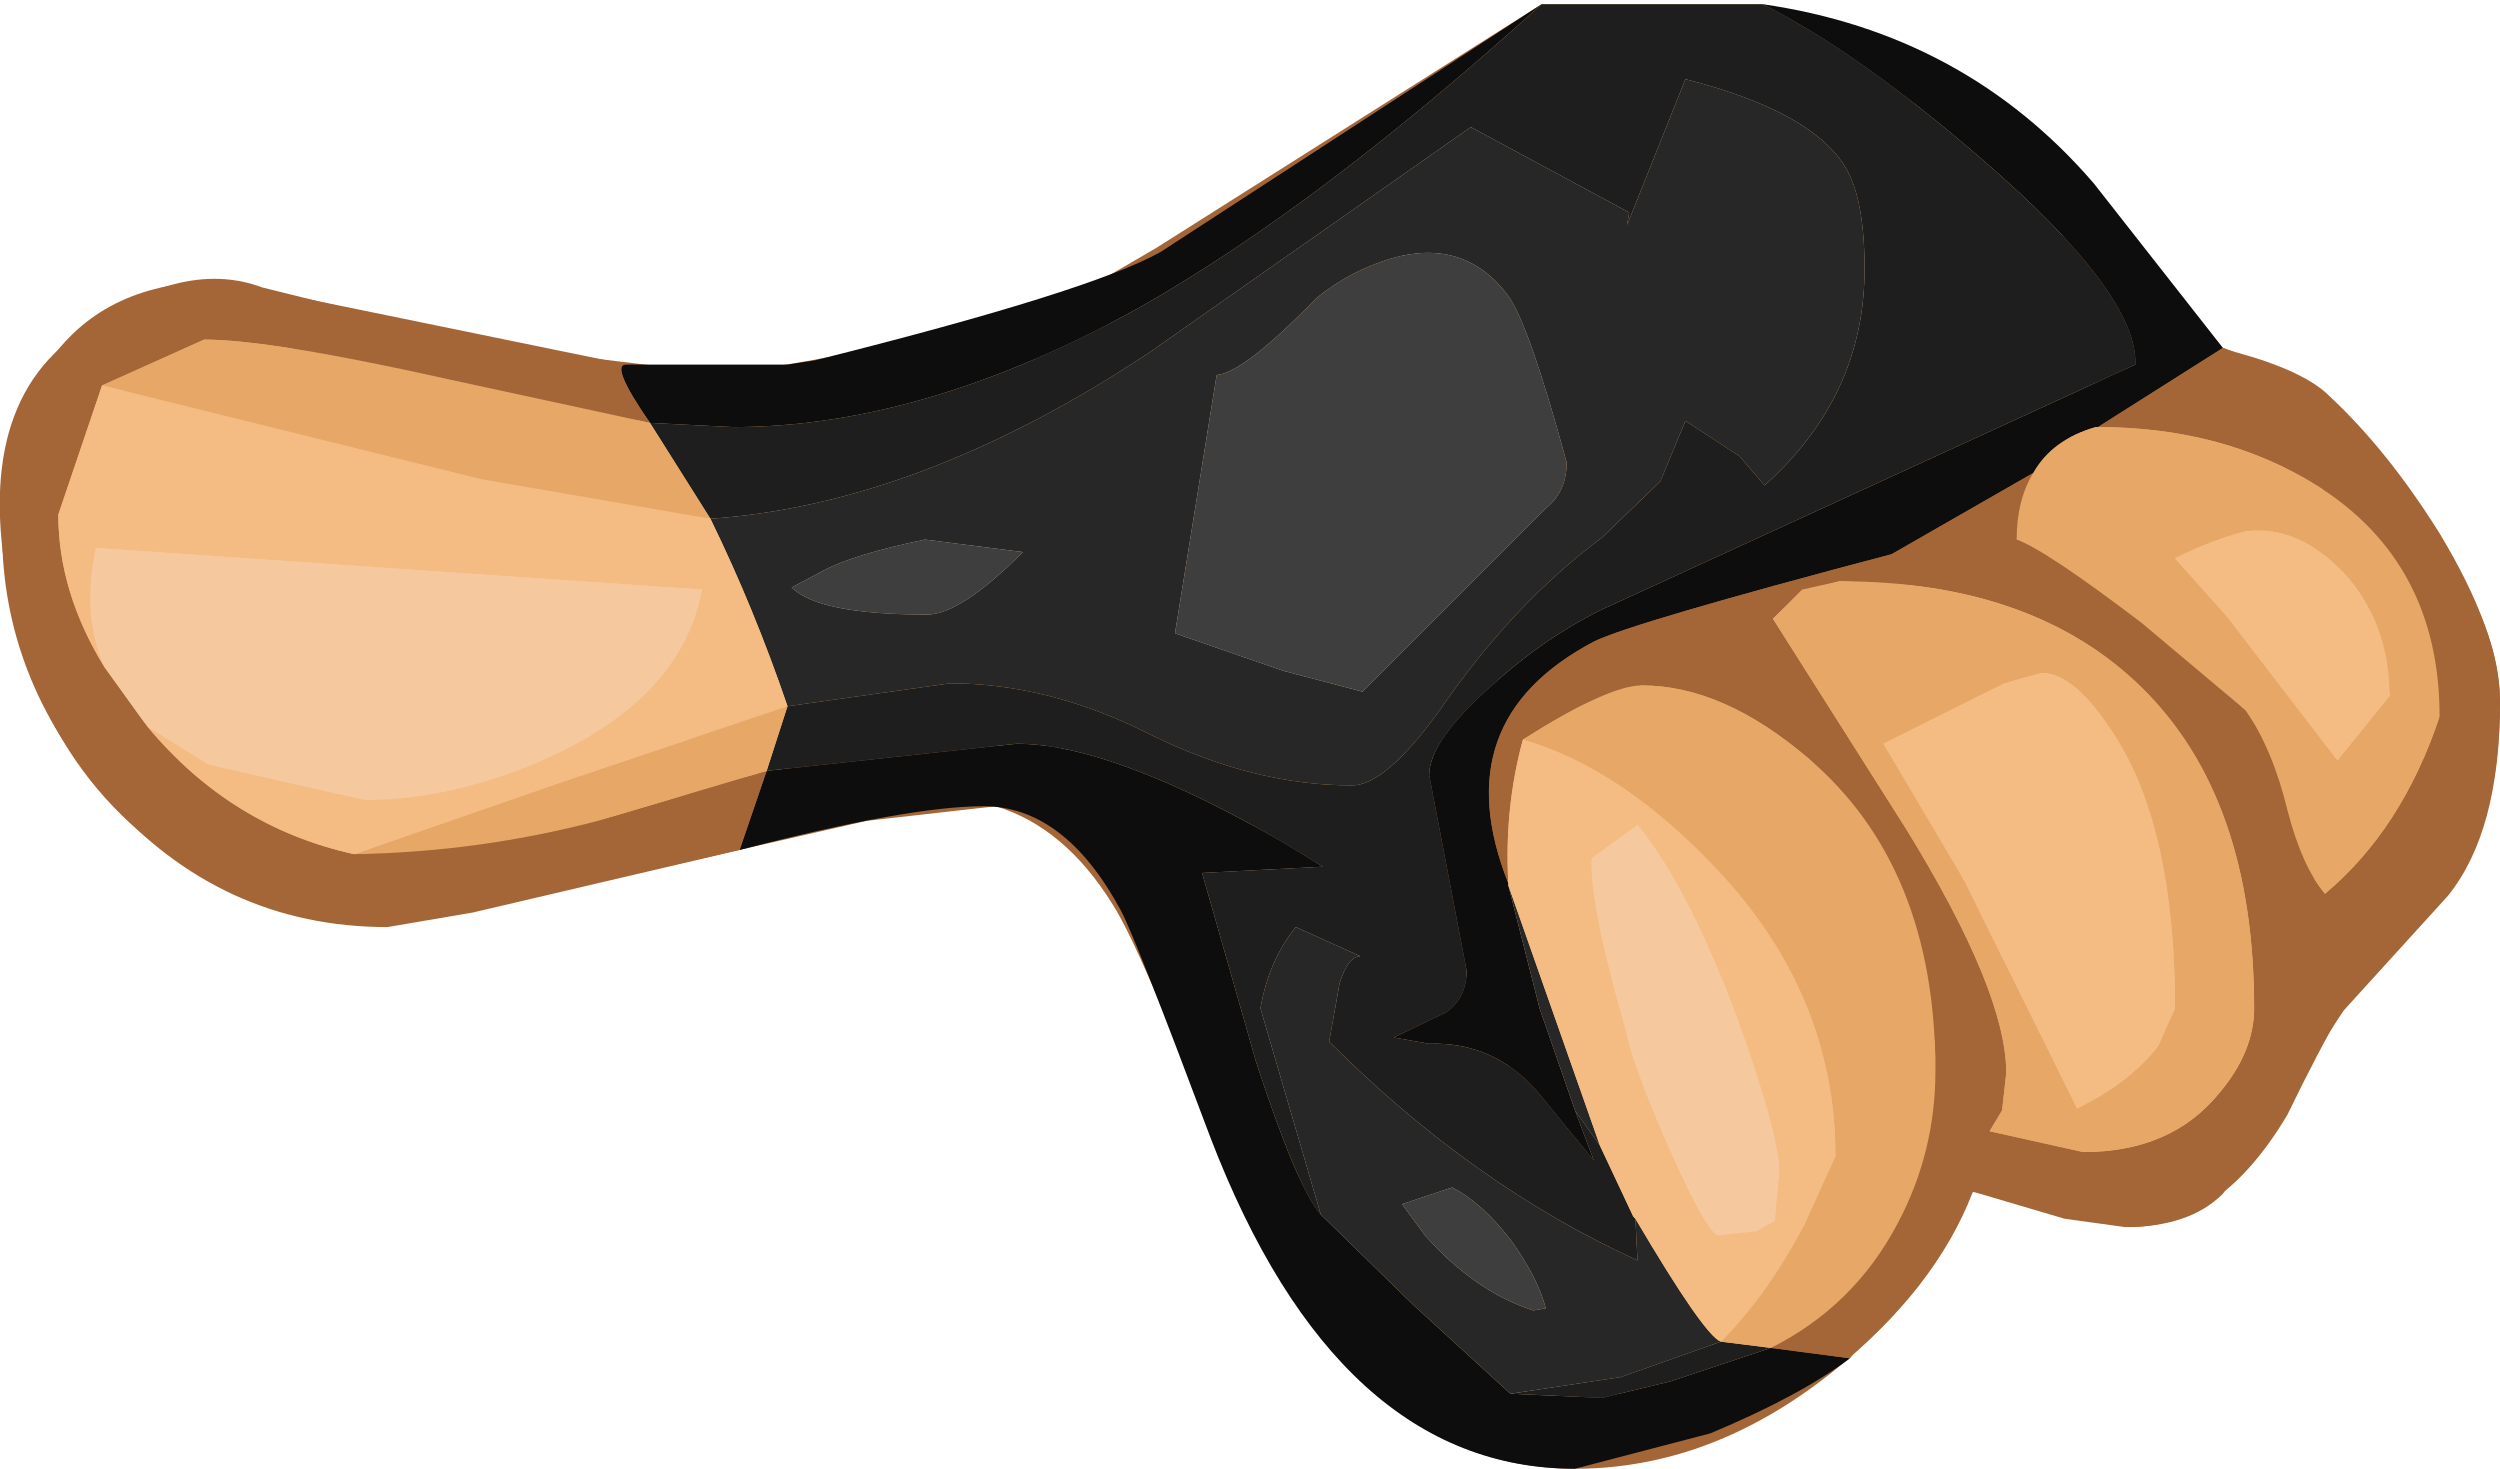 <?xml version="1.0" encoding="UTF-8" standalone="no"?>
<svg xmlns:ffdec="https://www.free-decompiler.com/flash" xmlns:xlink="http://www.w3.org/1999/xlink" ffdec:objectType="shape" height="35.25px" width="60.0px" xmlns="http://www.w3.org/2000/svg">
  <g transform="matrix(1.0, 0.0, 0.0, 1.0, 36.9, 5.4)">
    <path d="M0.9 21.25 L1.35 22.45 0.9 22.45 -0.25 20.9 Q-1.05 19.55 -1.25 19.55 L-2.6 19.65 -3.45 19.5 -2.5 19.0 Q-1.7 18.5 -1.7 17.9 -2.7 14.55 -2.6 13.2 -2.4 11.05 3.15 8.7 8.6 7.35 9.7 6.35 12.0 4.3 14.35 3.35 13.05 -0.1 9.6 -2.55 L5.4 -5.3 Q9.85 -4.3 12.5 -1.65 13.75 -0.45 14.8 1.6 15.4 2.65 16.75 3.05 18.4 3.5 19.0 4.1 20.4 5.4 21.65 7.4 23.1 9.8 23.1 11.45 23.1 14.25 21.95 15.9 L20.3 17.45 Q19.5 18.25 18.0 21.35 16.4 24.05 14.2 24.05 L10.45 23.2 Q9.55 25.55 7.05 27.55 4.15 29.85 0.9 29.85 -4.75 29.85 -7.8 21.85 -9.5 17.4 -10.2 16.3 -11.35 14.45 -13.0 13.95 L-16.1 14.3 -25.95 16.55 -30.45 16.35 Q-35.3 14.5 -36.5 9.6 -37.75 4.65 -35.15 2.7 -32.6 0.75 -30.6 1.5 L-24.75 2.95 -21.0 3.4 -19.05 3.5 Q-14.55 2.9 -10.35 1.25 L-9.15 0.55 0.1 -5.3 -7.6 0.7 -10.95 2.8 Q-14.6 4.3 -18.65 4.8 L-22.35 4.65 -25.75 4.1 -28.15 3.55 Q-32.8 1.7 -34.45 3.85 -36.5 6.6 -34.6 10.6 -33.9 12.1 -32.85 13.1 -31.15 14.8 -28.4 15.1 L-25.95 14.9 Q-22.6 14.5 -19.55 13.35 L-15.85 12.6 -13.95 12.5 -11.7 12.5 Q-11.45 12.5 -10.3 13.0 L-9.35 13.4 Q-6.95 14.15 -5.15 15.4 L-8.05 15.55 Q-6.6 21.7 -5.2 23.75 -3.45 26.6 -0.65 28.05 3.75 28.45 6.55 26.3 9.55 24.05 9.55 19.75 9.25 17.5 8.2 15.35 6.15 11.05 2.5 11.05 L1.4 11.4 Q0.3 11.8 -0.35 12.35 -0.75 13.45 -0.75 14.7 -0.8 17.7 0.9 21.25 M20.9 13.85 Q21.8 12.3 21.6 11.2 21.45 9.3 20.0 7.55 L18.6 6.1 Q18.6 5.8 17.7 5.4 16.3 4.85 13.4 4.85 12.35 4.85 11.5 7.55 13.0 7.6 15.65 10.2 18.65 13.1 18.65 15.7 18.6 16.4 19.6 15.7 L20.9 13.85 M6.35 8.8 L5.65 9.45 Q6.2 10.9 9.35 15.5 12.0 19.85 10.85 21.75 L11.6 22.0 13.1 22.25 Q15.2 22.25 16.35 20.85 17.2 19.85 17.2 18.8 17.2 12.0 12.4 9.6 10.85 8.85 9.0 8.65 L7.25 8.55 6.35 8.8" fill="#a46637" fill-rule="evenodd" stroke="none"/>
    <path d="M5.4 -5.3 L9.6 -2.55 Q13.05 -0.1 14.35 3.35 12.0 4.3 9.7 6.35 8.6 7.35 3.15 8.7 -2.4 11.05 -2.6 13.2 -2.7 14.55 -1.7 17.9 -1.7 18.5 -2.5 19.0 L-3.45 19.5 -2.6 19.65 -1.25 19.55 Q-1.05 19.55 -0.25 20.9 L0.9 22.45 1.35 22.45 0.9 21.25 Q1.4 21.75 1.95 22.95 L2.4 24.2 2.35 24.85 2.15 24.85 -5.0 19.6 Q-5.0 19.0 -4.65 18.35 L-4.25 17.55 -5.8 16.85 -6.35 17.55 -6.65 18.8 -5.2 23.75 Q-6.6 21.7 -8.05 15.55 L-5.15 15.4 Q-6.95 14.15 -9.35 13.4 L-10.3 13.0 Q-11.45 12.5 -11.7 12.5 L-13.95 12.5 -15.85 12.6 -19.55 13.35 Q-22.6 14.5 -25.95 14.9 L-28.4 15.1 -24.65 14.1 -19.55 12.0 Q-13.05 9.8 -9.1 12.05 L-8.8 12.2 Q-5.75 13.7 -3.15 13.35 -3.3 12.0 -1.45 9.75 0.5 7.35 2.45 7.35 L2.85 6.3 3.55 4.7 Q5.15 5.65 5.55 6.15 L5.15 6.5 Q6.5 5.75 7.2 4.2 7.85 2.8 7.85 1.05 7.85 -0.95 7.1 -1.8 6.3 -2.75 3.55 -3.5 L2.2 -0.3 -1.6 -2.35 -6.45 1.05 -11.15 4.3 Q-13.95 5.7 -19.55 7.0 -22.85 7.3 -26.0 6.25 -28.0 5.6 -30.45 4.9 L-32.55 4.35 -34.45 3.85 Q-32.8 1.7 -28.15 3.55 L-25.75 4.1 -22.35 4.65 -18.65 4.8 Q-14.6 4.3 -10.95 2.8 L-7.6 0.7 0.1 -5.3 5.4 -5.3 M-0.35 12.35 Q0.3 11.8 1.4 11.4 L2.5 11.05 Q6.15 11.05 8.2 15.35 9.25 17.5 9.55 19.75 9.55 24.05 6.55 26.3 3.75 28.45 -0.65 28.05 L1.2 27.8 4.25 26.85 Q5.4 26.3 6.35 24.5 7.15 23.05 7.15 22.35 7.15 18.3 4.3 15.15 1.8 12.45 -0.35 12.35 M20.9 13.85 L19.6 15.7 Q18.6 16.4 18.65 15.7 18.65 13.1 15.65 10.2 13.0 7.6 11.5 7.55 12.35 4.85 13.4 4.85 16.3 4.85 17.7 5.4 18.6 5.8 18.6 6.1 L20.0 7.55 Q21.45 9.3 21.6 11.2 21.8 12.3 20.9 13.85 M18.65 7.75 Q17.0 6.75 15.3 8.0 L19.2 12.85 Q20.35 12.2 20.45 11.3 20.25 8.75 18.65 7.75 M12.1 10.75 Q11.8 10.75 10.6 11.3 9.25 11.85 8.3 12.45 10.0 15.05 10.8 16.9 11.75 19.15 12.95 21.2 13.9 21.05 14.6 20.35 15.3 19.6 15.3 18.55 15.3 14.45 13.85 12.25 12.9 10.75 12.1 10.75 M6.35 8.8 L7.25 8.55 9.0 8.65 Q10.85 8.85 12.4 9.6 17.2 12.0 17.2 18.8 17.2 19.85 16.35 20.85 15.2 22.25 13.1 22.25 L11.6 22.0 10.85 21.75 Q12.0 19.85 9.35 15.5 6.2 10.9 5.65 9.45 L6.35 8.8" fill="#e7a867" fill-rule="evenodd" stroke="none"/>
    <path d="M-34.45 3.85 L-32.55 4.35 -30.45 4.9 Q-28.0 5.6 -26.0 6.25 -22.85 7.3 -19.55 7.0 -13.95 5.7 -11.15 4.3 L-6.45 1.05 -1.6 -2.35 2.2 -0.3 3.55 -3.5 Q6.3 -2.75 7.1 -1.8 7.85 -0.95 7.85 1.05 7.85 2.8 7.2 4.2 6.5 5.75 5.15 6.5 L5.55 6.15 Q5.15 5.65 3.55 4.7 L2.85 6.3 2.45 7.35 Q0.5 7.35 -1.45 9.75 -3.3 12.0 -3.15 13.35 -5.75 13.7 -8.8 12.2 L-9.1 12.05 Q-13.05 9.8 -19.55 12.0 L-24.65 14.1 -28.4 15.1 Q-31.15 14.8 -32.85 13.1 -33.9 12.1 -34.6 10.6 -36.5 6.6 -34.45 3.85 M-5.2 23.75 L-6.65 18.8 -6.35 17.55 -5.8 16.85 -4.25 17.55 -4.65 18.35 Q-5.0 19.0 -5.0 19.6 L2.15 24.85 2.35 24.85 2.4 24.2 1.95 22.95 Q1.4 21.75 0.9 21.25 -0.8 17.7 -0.75 14.7 -0.75 13.45 -0.35 12.35 1.8 12.45 4.3 15.15 7.15 18.3 7.15 22.35 7.15 23.05 6.35 24.5 5.4 26.3 4.25 26.85 L1.2 27.8 -0.65 28.05 Q-3.45 26.6 -5.2 23.75 M12.1 10.75 Q12.9 10.75 13.85 12.25 15.3 14.45 15.3 18.55 15.3 19.6 14.6 20.35 13.9 21.05 12.95 21.2 11.75 19.15 10.8 16.9 10.0 15.05 8.3 12.45 9.25 11.85 10.6 11.3 11.8 10.75 12.1 10.75 M18.65 7.75 Q20.25 8.75 20.45 11.3 20.35 12.2 19.2 12.85 L15.3 8.0 Q17.0 6.75 18.65 7.75 M1.65 14.8 Q1.15 15.05 1.15 15.75 1.15 16.5 2.1 19.25 3.1 22.2 4.15 24.25 L5.3 24.1 Q5.8 23.8 5.8 22.35 5.8 20.5 4.65 17.85 3.55 15.25 2.4 14.4 L1.65 14.8 M0.25 25.35 Q-0.8 22.05 -3.25 23.5 L-2.0 25.0 Q-0.95 26.0 -0.2 26.05 L0.1 26.0 0.25 25.35 M-7.6 3.7 L-8.0 4.6 -8.7 9.8 Q-5.25 11.2 -4.2 11.2 L-0.15 7.55 Q1.9 5.7 -1.55 0.4 -3.45 0.4 -7.0 2.75 L-7.6 3.7 M-17.4 9.2 L-14.65 9.35 -13.55 9.1 -13.25 8.95 -12.55 8.6 -12.35 7.85 Q-14.75 7.05 -17.05 8.25 L-17.9 8.7 -17.4 9.2 M-30.3 7.9 L-32.4 7.65 -33.05 7.6 -34.3 7.7 -34.6 7.75 Q-34.55 9.2 -34.05 10.3 -33.0 12.6 -29.9 13.5 L-29.3 13.65 -26.25 13.6 Q-25.15 13.35 -24.05 12.7 -21.7 11.35 -20.25 9.15 L-20.05 8.75 -22.7 8.5 -29.45 8.0 -30.3 7.9" fill="#f4bb83" fill-rule="evenodd" stroke="none"/>
    <path d="M1.65 14.8 L2.4 14.4 Q3.55 15.25 4.65 17.85 5.8 20.5 5.8 22.35 5.8 23.8 5.3 24.1 L4.15 24.25 Q3.1 22.2 2.1 19.25 1.15 16.5 1.15 15.75 1.15 15.05 1.65 14.8 M0.25 25.35 L0.1 26.0 -0.2 26.05 Q-0.95 26.0 -2.0 25.0 L-3.25 23.5 Q-0.8 22.05 0.25 25.35 M-7.6 3.7 L-7.0 2.75 Q-3.45 0.4 -1.55 0.4 1.9 5.7 -0.15 7.55 L-4.2 11.2 Q-5.25 11.2 -8.7 9.8 L-8.0 4.6 -7.6 3.7 M-30.3 7.9 L-29.45 8.0 -22.7 8.5 -20.05 8.75 -20.25 9.15 Q-21.7 11.35 -24.05 12.7 -25.15 13.35 -26.25 13.6 L-29.3 13.65 -29.9 13.5 Q-33.0 12.6 -34.05 10.3 -34.55 9.2 -34.6 7.75 L-34.3 7.7 -33.05 7.6 -32.4 7.65 -30.3 7.9 M-17.4 9.2 L-17.9 8.7 -17.05 8.25 Q-14.75 7.05 -12.35 7.85 L-12.55 8.6 -13.25 8.95 -13.55 9.1 -14.65 9.35 -17.4 9.2" fill="#f5c89d" fill-rule="evenodd" stroke="none"/>
    <path d="M5.4 -5.3 Q10.25 -4.6 13.35 -1.0 L16.45 2.95 13.45 4.85 13.4 4.85 Q12.35 5.15 11.9 5.95 L8.5 7.9 Q2.25 9.55 1.35 10.0 -2.25 11.9 -0.7 15.8 L-0.7 15.85 0.05 18.8 0.9 21.25 1.35 22.45 0.0 20.8 Q-1.05 19.6 -2.6 19.65 L-3.45 19.5 -2.2 18.9 Q-1.7 18.55 -1.7 17.9 L-2.15 15.55 -2.6 13.2 Q-2.6 12.4 -1.15 11.1 0.1 9.95 1.5 9.25 L14.35 3.35 Q14.4 1.65 10.7 -1.55 7.7 -4.15 5.4 -5.3 M7.5 27.2 Q6.3 28.1 4.15 29.0 L0.9 29.85 Q-4.8 29.85 -7.85 21.9 -9.65 17.1 -10.0 16.45 -11.35 13.95 -13.3 13.95 -15.1 13.95 -19.15 15.0 L-18.5 13.1 -12.5 12.45 Q-10.2 12.45 -6.05 14.85 L-5.15 15.4 -8.05 15.55 -6.75 20.1 Q-5.75 23.15 -5.2 23.75 L-3.0 25.9 -0.65 28.05 1.55 28.15 3.2 27.75 5.6 26.95 7.5 27.2 M-21.85 3.35 L-18.0 3.35 -17.35 3.25 Q-10.75 1.6 -9.05 0.65 L0.1 -5.3 Q-5.2 -0.5 -9.5 1.95 -14.7 4.85 -19.3 4.85 L-21.3 4.75 Q-22.3 3.3 -21.85 3.35" fill="#0d0d0d" fill-rule="evenodd" stroke="none"/>
    <path d="M0.1 -5.3 L5.4 -5.3 Q7.7 -4.15 10.7 -1.55 14.4 1.65 14.35 3.35 L1.5 9.25 Q0.1 9.95 -1.15 11.1 -2.6 12.4 -2.6 13.2 L-2.15 15.55 -1.7 17.9 Q-1.7 18.55 -2.2 18.9 L-3.45 19.5 -2.6 19.65 Q-1.05 19.6 0.0 20.8 L1.35 22.45 0.9 21.25 1.5 22.1 2.3 23.8 2.35 23.85 2.4 24.85 Q-1.55 23.05 -5.0 19.6 L-4.75 18.2 Q-4.55 17.55 -4.25 17.55 L-5.8 16.85 Q-6.45 17.65 -6.65 18.8 L-5.2 23.75 Q-5.75 23.15 -6.75 20.1 L-8.05 15.55 -5.15 15.4 -6.05 14.85 Q-10.2 12.45 -12.5 12.45 L-18.5 13.1 -18.0 11.55 -14.1 11.0 Q-11.7 11.0 -9.25 12.25 -6.8 13.45 -4.45 13.45 -3.65 13.45 -2.35 11.65 -0.6 9.1 1.55 7.5 L2.95 6.15 3.55 4.7 4.85 5.55 5.45 6.25 Q7.85 4.1 7.85 1.05 7.85 -0.7 7.35 -1.45 6.5 -2.75 3.55 -3.5 L2.15 0.0 2.2 -0.3 -1.6 -2.35 -9.3 3.05 Q-14.8 6.7 -19.85 7.05 L-21.3 4.75 -19.3 4.85 Q-14.7 4.85 -9.5 1.95 -5.2 -0.5 0.1 -5.3 M4.4 26.8 L5.6 26.95 3.2 27.75 1.55 28.15 -0.65 28.05 2.0 27.65 4.4 26.8" fill="#1e1e1e" fill-rule="evenodd" stroke="none"/>
    <path d="M0.9 21.25 L0.05 18.8 -0.7 15.85 1.5 22.1 0.9 21.25 M-19.85 7.05 Q-14.8 6.7 -9.3 3.05 L-1.6 -2.35 2.2 -0.3 2.15 0.0 3.55 -3.5 Q6.5 -2.75 7.35 -1.45 7.85 -0.7 7.85 1.05 7.85 4.1 5.45 6.25 L4.85 5.55 3.55 4.7 2.95 6.15 1.55 7.5 Q-0.6 9.1 -2.35 11.65 -3.65 13.45 -4.45 13.45 -6.8 13.45 -9.25 12.25 -11.7 11.0 -14.1 11.0 L-18.0 11.55 Q-18.8 9.2 -19.85 7.05 M-5.2 23.75 L-6.65 18.8 Q-6.45 17.65 -5.8 16.85 L-4.25 17.55 Q-4.55 17.55 -4.75 18.2 L-5.0 19.6 Q-1.55 23.05 2.4 24.85 L2.35 23.85 Q4.0 26.65 4.4 26.8 L2.0 27.65 -0.65 28.05 -3.0 25.9 -5.2 23.75 M0.7 5.7 Q-0.2 2.4 -0.7 1.7 -1.75 0.3 -3.5 0.8 -4.5 1.1 -5.3 1.75 -7.05 3.55 -7.7 3.6 L-8.7 9.8 -6.1 10.7 -4.2 11.2 0.2 6.8 Q0.7 6.4 0.7 5.7 M-17.15 8.3 L-17.9 8.7 Q-17.25 9.35 -14.65 9.35 -13.85 9.35 -12.35 7.85 L-14.7 7.55 Q-16.4 7.9 -17.15 8.3 M-3.25 23.5 L-2.7 24.25 Q-1.5 25.6 -0.1 26.05 L0.2 26.0 Q0.0 25.25 -0.65 24.35 -1.35 23.45 -2.05 23.1 L-3.25 23.5" fill="#272727" fill-rule="evenodd" stroke="none"/>
    <path d="M0.7 5.7 Q0.7 6.4 0.2 6.8 L-4.2 11.2 -6.1 10.7 -8.7 9.8 -7.7 3.6 Q-7.05 3.55 -5.3 1.75 -4.5 1.1 -3.5 0.8 -1.75 0.3 -0.7 1.7 -0.2 2.4 0.7 5.7 M-17.15 8.3 Q-16.4 7.9 -14.7 7.55 L-12.35 7.85 Q-13.85 9.35 -14.65 9.35 -17.25 9.35 -17.9 8.7 L-17.15 8.3 M-3.25 23.5 L-2.05 23.1 Q-1.35 23.45 -0.65 24.35 0.0 25.25 0.2 26.0 L-0.1 26.05 Q-1.5 25.6 -2.7 24.25 L-3.25 23.5" fill="#3e3e3e" fill-rule="evenodd" stroke="none"/>
    <path d="M16.45 2.95 Q18.1 3.5 20.4 6.1 23.1 9.05 23.1 11.45 23.1 14.55 21.85 16.1 L19.35 18.85 16.45 23.25 Q15.65 24.05 14.1 24.05 L12.65 23.85 10.45 23.2 9.0 25.25 7.5 27.2 5.6 26.95 Q7.6 25.95 8.65 23.95 9.55 22.25 9.55 20.3 9.55 15.4 6.5 12.8 4.45 11.05 2.5 11.05 1.7 11.05 -0.35 12.35 -0.8 14.0 -0.7 15.8 -2.25 11.9 1.35 10.0 2.25 9.55 8.5 7.9 L11.9 5.95 Q11.5 6.6 11.5 7.55 12.2 7.8 14.5 9.55 L17.0 11.65 Q17.65 12.6 18.0 14.05 18.35 15.4 18.9 16.05 20.75 14.5 21.65 11.8 21.65 8.1 18.7 6.25 16.45 4.85 13.45 4.85 L16.45 2.95 M-19.15 15.0 L-25.55 16.5 -27.6 16.85 Q-31.6 16.85 -34.35 13.75 -36.85 10.9 -36.85 7.35 -36.85 4.85 -35.7 3.25 -34.35 1.35 -31.6 1.35 L-21.85 3.35 Q-22.3 3.3 -21.3 4.75 L-26.15 3.7 Q-30.4 2.75 -32.0 2.75 L-34.45 3.85 -35.5 6.95 Q-35.5 8.8 -34.4 10.6 L-33.5 11.85 -33.35 12.05 Q-31.35 14.45 -28.4 15.1 -25.4 15.05 -22.55 14.3 L-18.5 13.1 -19.15 15.0 M6.35 8.75 L5.65 9.45 8.85 14.5 Q11.25 18.4 11.25 20.35 L11.15 21.25 10.85 21.75 13.1 22.25 Q15.2 22.25 16.35 20.85 17.2 19.85 17.2 18.8 17.2 13.75 14.5 11.1 11.9 8.55 7.25 8.55 L6.35 8.75" fill="#a46637" fill-rule="evenodd" stroke="none"/>
    <path d="M11.9 5.95 Q12.35 5.15 13.4 4.85 L13.45 4.85 Q16.45 4.85 18.7 6.25 21.65 8.1 21.65 11.8 20.75 14.5 18.9 16.05 18.35 15.4 18.0 14.05 17.65 12.6 17.0 11.65 L14.5 9.55 Q12.2 7.8 11.5 7.55 11.5 6.6 11.9 5.95 M-18.0 11.55 L-18.5 13.1 -22.55 14.3 Q-25.4 15.05 -28.4 15.1 L-23.5 13.4 -18.0 11.55 M11.2 11.0 L8.3 12.45 10.25 15.75 12.95 21.2 Q14.2 20.6 14.9 19.7 L15.3 18.8 Q15.3 14.5 13.85 12.25 12.9 10.75 12.1 10.75 L11.2 11.0 M15.3 8.0 L16.55 9.4 19.2 12.85 20.45 11.3 Q20.45 9.55 19.35 8.35 18.25 7.2 17.0 7.35 16.2 7.55 15.3 8.0 M6.35 8.75 L7.25 8.55 Q11.9 8.55 14.5 11.1 17.2 13.75 17.2 18.8 17.2 19.85 16.35 20.85 15.2 22.25 13.1 22.25 L10.85 21.75 11.15 21.25 11.25 20.35 Q11.25 18.4 8.85 14.5 L5.65 9.45 6.35 8.75 M4.4 26.8 Q5.5 25.7 6.4 24.0 L7.15 22.35 Q7.15 18.35 4.1 15.25 1.9 13.0 -0.35 12.35 1.7 11.05 2.5 11.05 4.45 11.05 6.5 12.8 9.55 15.4 9.55 20.3 9.55 22.25 8.65 23.95 7.6 25.95 5.6 26.95 L4.4 26.8 M-34.45 3.85 L-32.0 2.75 Q-30.4 2.75 -26.15 3.7 L-21.3 4.75 -19.85 7.05 -25.35 6.1 -34.45 3.85" fill="#e7a867" fill-rule="evenodd" stroke="none"/>
    <path d="M-0.7 15.85 L-0.7 15.8 Q-0.8 14.0 -0.35 12.35 1.9 13.0 4.1 15.25 7.15 18.35 7.15 22.35 L6.4 24.0 Q5.5 25.7 4.4 26.8 4.0 26.65 2.35 23.85 L2.3 23.8 1.5 22.1 -0.7 15.85 M-19.85 7.05 Q-18.8 9.2 -18.0 11.55 L-23.5 13.4 -28.4 15.1 Q-31.35 14.45 -33.35 12.05 L-31.9 12.95 -28.15 13.8 Q-25.85 13.8 -23.45 12.65 -20.5 11.2 -20.05 8.75 L-34.6 7.75 Q-34.95 9.35 -34.4 10.6 -35.5 8.8 -35.5 6.95 L-34.45 3.85 -25.35 6.1 -19.85 7.05 M15.3 8.0 Q16.2 7.55 17.0 7.35 18.25 7.2 19.35 8.35 20.45 9.55 20.45 11.3 L19.2 12.85 16.55 9.4 15.3 8.0 M11.2 11.0 L12.1 10.75 Q12.9 10.75 13.85 12.25 15.3 14.5 15.3 18.8 L14.9 19.7 Q14.2 20.6 12.95 21.2 L10.25 15.75 8.3 12.45 11.2 11.0 M2.4 14.4 L1.3 15.2 Q1.25 16.3 2.1 19.25 2.25 20.1 3.15 22.15 4.1 24.25 4.35 24.25 L5.25 24.15 5.7 23.9 5.8 22.7 Q5.8 21.85 4.8 19.05 3.6 15.85 2.4 14.4" fill="#f4bb83" fill-rule="evenodd" stroke="none"/>
    <path d="M2.4 14.4 Q3.6 15.85 4.8 19.05 5.8 21.85 5.8 22.7 L5.7 23.9 5.25 24.15 4.35 24.25 Q4.1 24.25 3.15 22.15 2.25 20.1 2.1 19.25 1.25 16.3 1.3 15.2 L2.4 14.4 M-33.35 12.05 L-33.5 11.85 -34.4 10.6 Q-34.95 9.35 -34.6 7.75 L-20.05 8.75 Q-20.5 11.2 -23.45 12.65 -25.85 13.8 -28.15 13.8 L-31.9 12.95 -33.35 12.05" fill="#f5c89d" fill-rule="evenodd" stroke="none"/>
  </g>
</svg>

